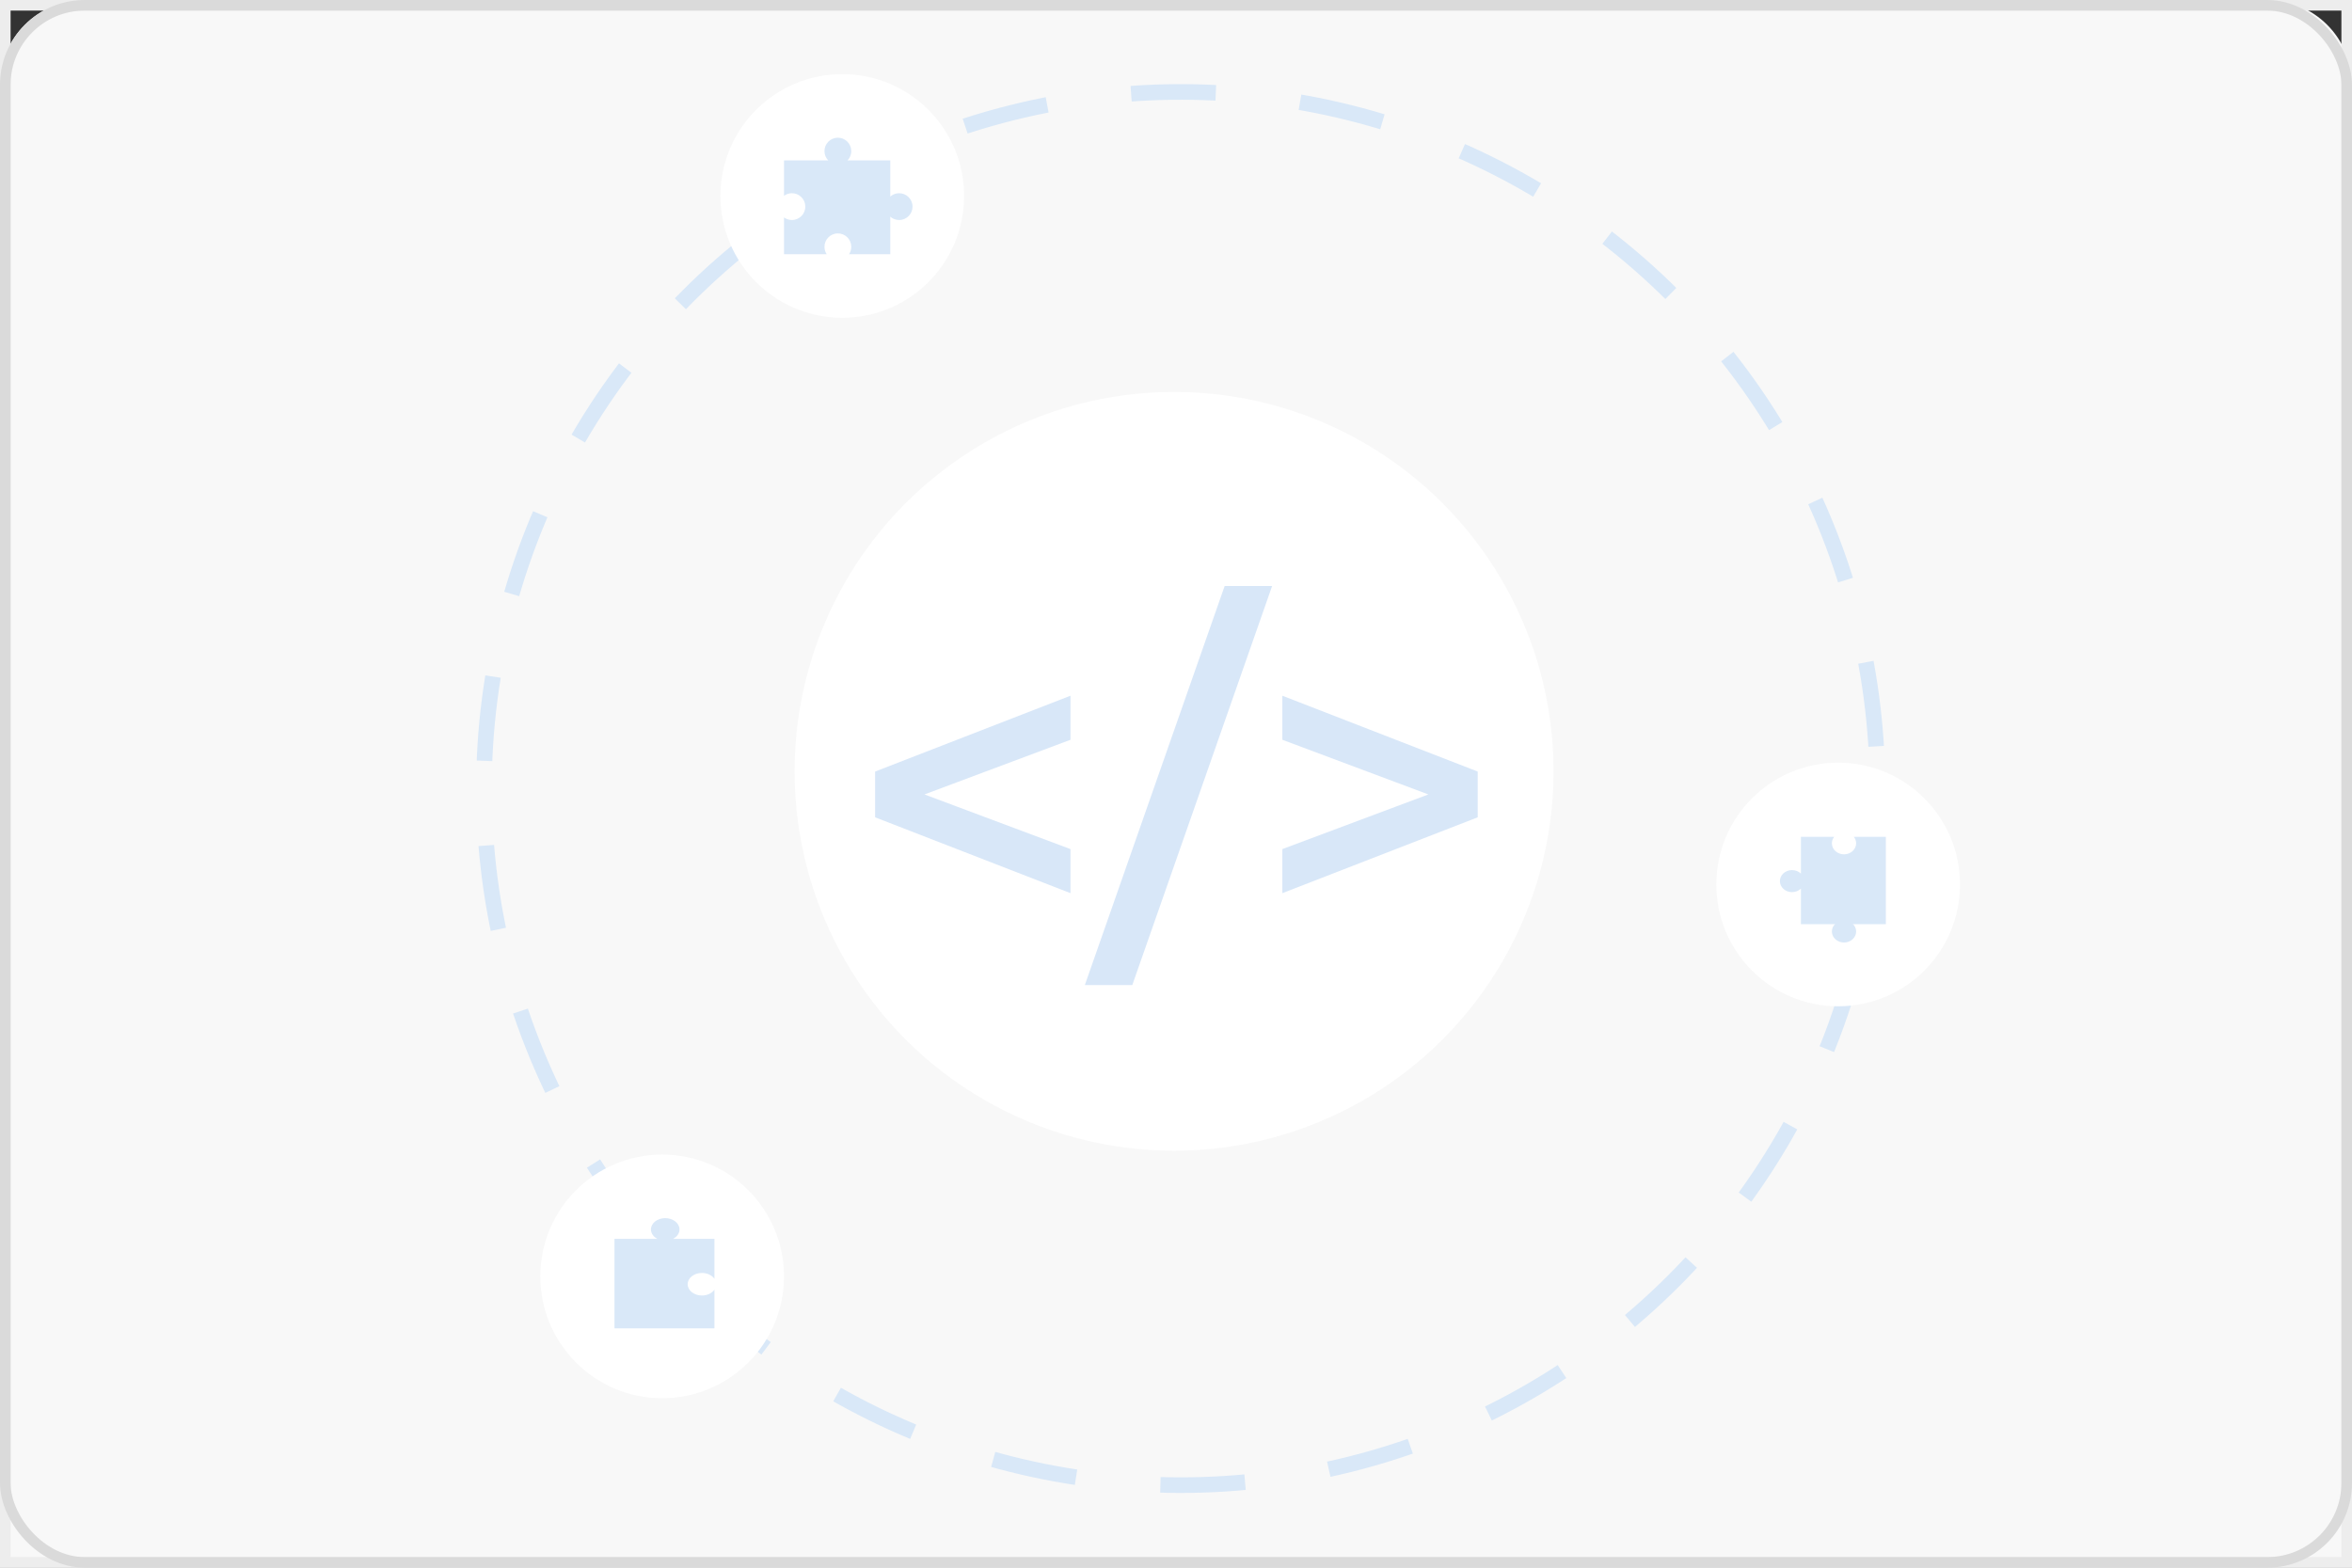 <svg width="222" height="148" viewBox="0 0 222 148" fill="none" xmlns="http://www.w3.org/2000/svg">
<rect x="0" y="0" width="222" height="148" fill="#333333" stroke="none"/>
<g clip-path="url(#clip0_220_163)">
<path d="M0 8C0 3.582 3.582 0 8 0H214C218.418 0 222 3.582 222 8V148H0V8Z" fill="#F8F8F8"/>
<circle cx="111.444" cy="74.444" r="65.763" transform="rotate(15 111.444 74.444)" stroke="#D9E8F8" stroke-width="1.472" stroke-dasharray="8 8"/>
<circle cx="110.819" cy="72.819" r="35.819" fill="white"/>
<circle cx="79.5" cy="18.5" r="11.5" fill="white"/>
<path fill-rule="evenodd" clip-rule="evenodd" d="M78.175 15.145C77.96 14.923 77.826 14.622 77.819 14.289C77.806 13.591 78.361 13.014 79.06 13C79.758 12.987 80.335 13.542 80.349 14.241C80.356 14.591 80.219 14.911 79.993 15.145H84.03V18.557C84.247 18.366 84.531 18.247 84.843 18.241C85.541 18.228 86.118 18.783 86.132 19.482C86.145 20.18 85.59 20.757 84.891 20.771C84.561 20.777 84.259 20.657 84.03 20.454V24H80.139C80.276 23.793 80.354 23.544 80.349 23.277C80.336 22.578 79.759 22.023 79.06 22.036C78.362 22.049 77.806 22.627 77.82 23.325C77.824 23.575 77.901 23.806 78.03 24H74V20.527C74.216 20.685 74.483 20.776 74.771 20.771C75.469 20.757 76.025 20.18 76.011 19.482C75.998 18.783 75.421 18.228 74.723 18.241C74.452 18.246 74.203 18.336 74 18.485V15.145H78.175Z" fill="#D9E8F8"/>
<circle cx="173.5" cy="83.5" r="11.5" fill="white"/>
<circle cx="62.5" cy="120.5" r="11.5" transform="rotate(180 62.5 120.5)" fill="white"/>
<path fill-rule="evenodd" clip-rule="evenodd" d="M64.907 121.26C64.892 120.672 65.484 120.186 66.229 120.175C66.746 120.167 67.201 120.391 67.435 120.726L67.435 116.958L63.524 116.958C63.9 116.764 64.145 116.426 64.136 116.045C64.122 115.457 63.507 114.989 62.763 115C62.019 115.011 61.427 115.497 61.441 116.086C61.45 116.452 61.692 116.772 62.053 116.958L58 116.958L58 125.404L67.435 125.404L67.435 121.754C67.21 122.076 66.779 122.297 66.28 122.305C65.536 122.316 64.921 121.848 64.907 121.26Z" fill="#D9E8F8"/>
<path fill-rule="evenodd" clip-rule="evenodd" d="M178 79L178 87.251L169.985 87.251L169.985 83.89C169.78 84.09 169.491 84.218 169.167 84.223C168.535 84.234 168.012 83.777 168 83.203C167.988 82.628 168.491 82.153 169.123 82.142C169.463 82.136 169.77 82.265 169.985 82.475L169.985 79L173.128 79C172.985 79.177 172.903 79.397 172.908 79.634C172.92 80.209 173.442 80.666 174.074 80.655C174.707 80.644 175.209 80.169 175.197 79.594C175.193 79.372 175.111 79.167 174.977 79L178 79Z" fill="#D9E8F8"/>
<ellipse cx="1.145" cy="1.041" rx="1.145" ry="1.041" transform="matrix(-1 0.017 -0.021 -1 175.219 88.96)" fill="#D9E8F8"/>
<path d="M101.04 84.32L82.6 77.16V72.84L101.04 65.68V69.84L84.16 76.16V73.84L101.04 80.16V84.32ZM102.394 93L115.594 55.32H120.074L106.874 93H102.394ZM121.038 84.32V80.16L137.918 73.84V76.16L121.038 69.84V65.68L139.478 72.84V77.16L121.038 84.32Z" fill="#D8E7F8"/>
</g>
<rect x="0.5" y="0.5" width="221" height="147" stroke="#EDEDED"/>
<rect x="0.5" y="0.5" width="221" height="147" rx="7.5" stroke="#DADADA"/>
<defs>
<clipPath id="clip0_220_163">
<rect width="222" height="148" fill="white"/>
</clipPath>
</defs>
</svg>
